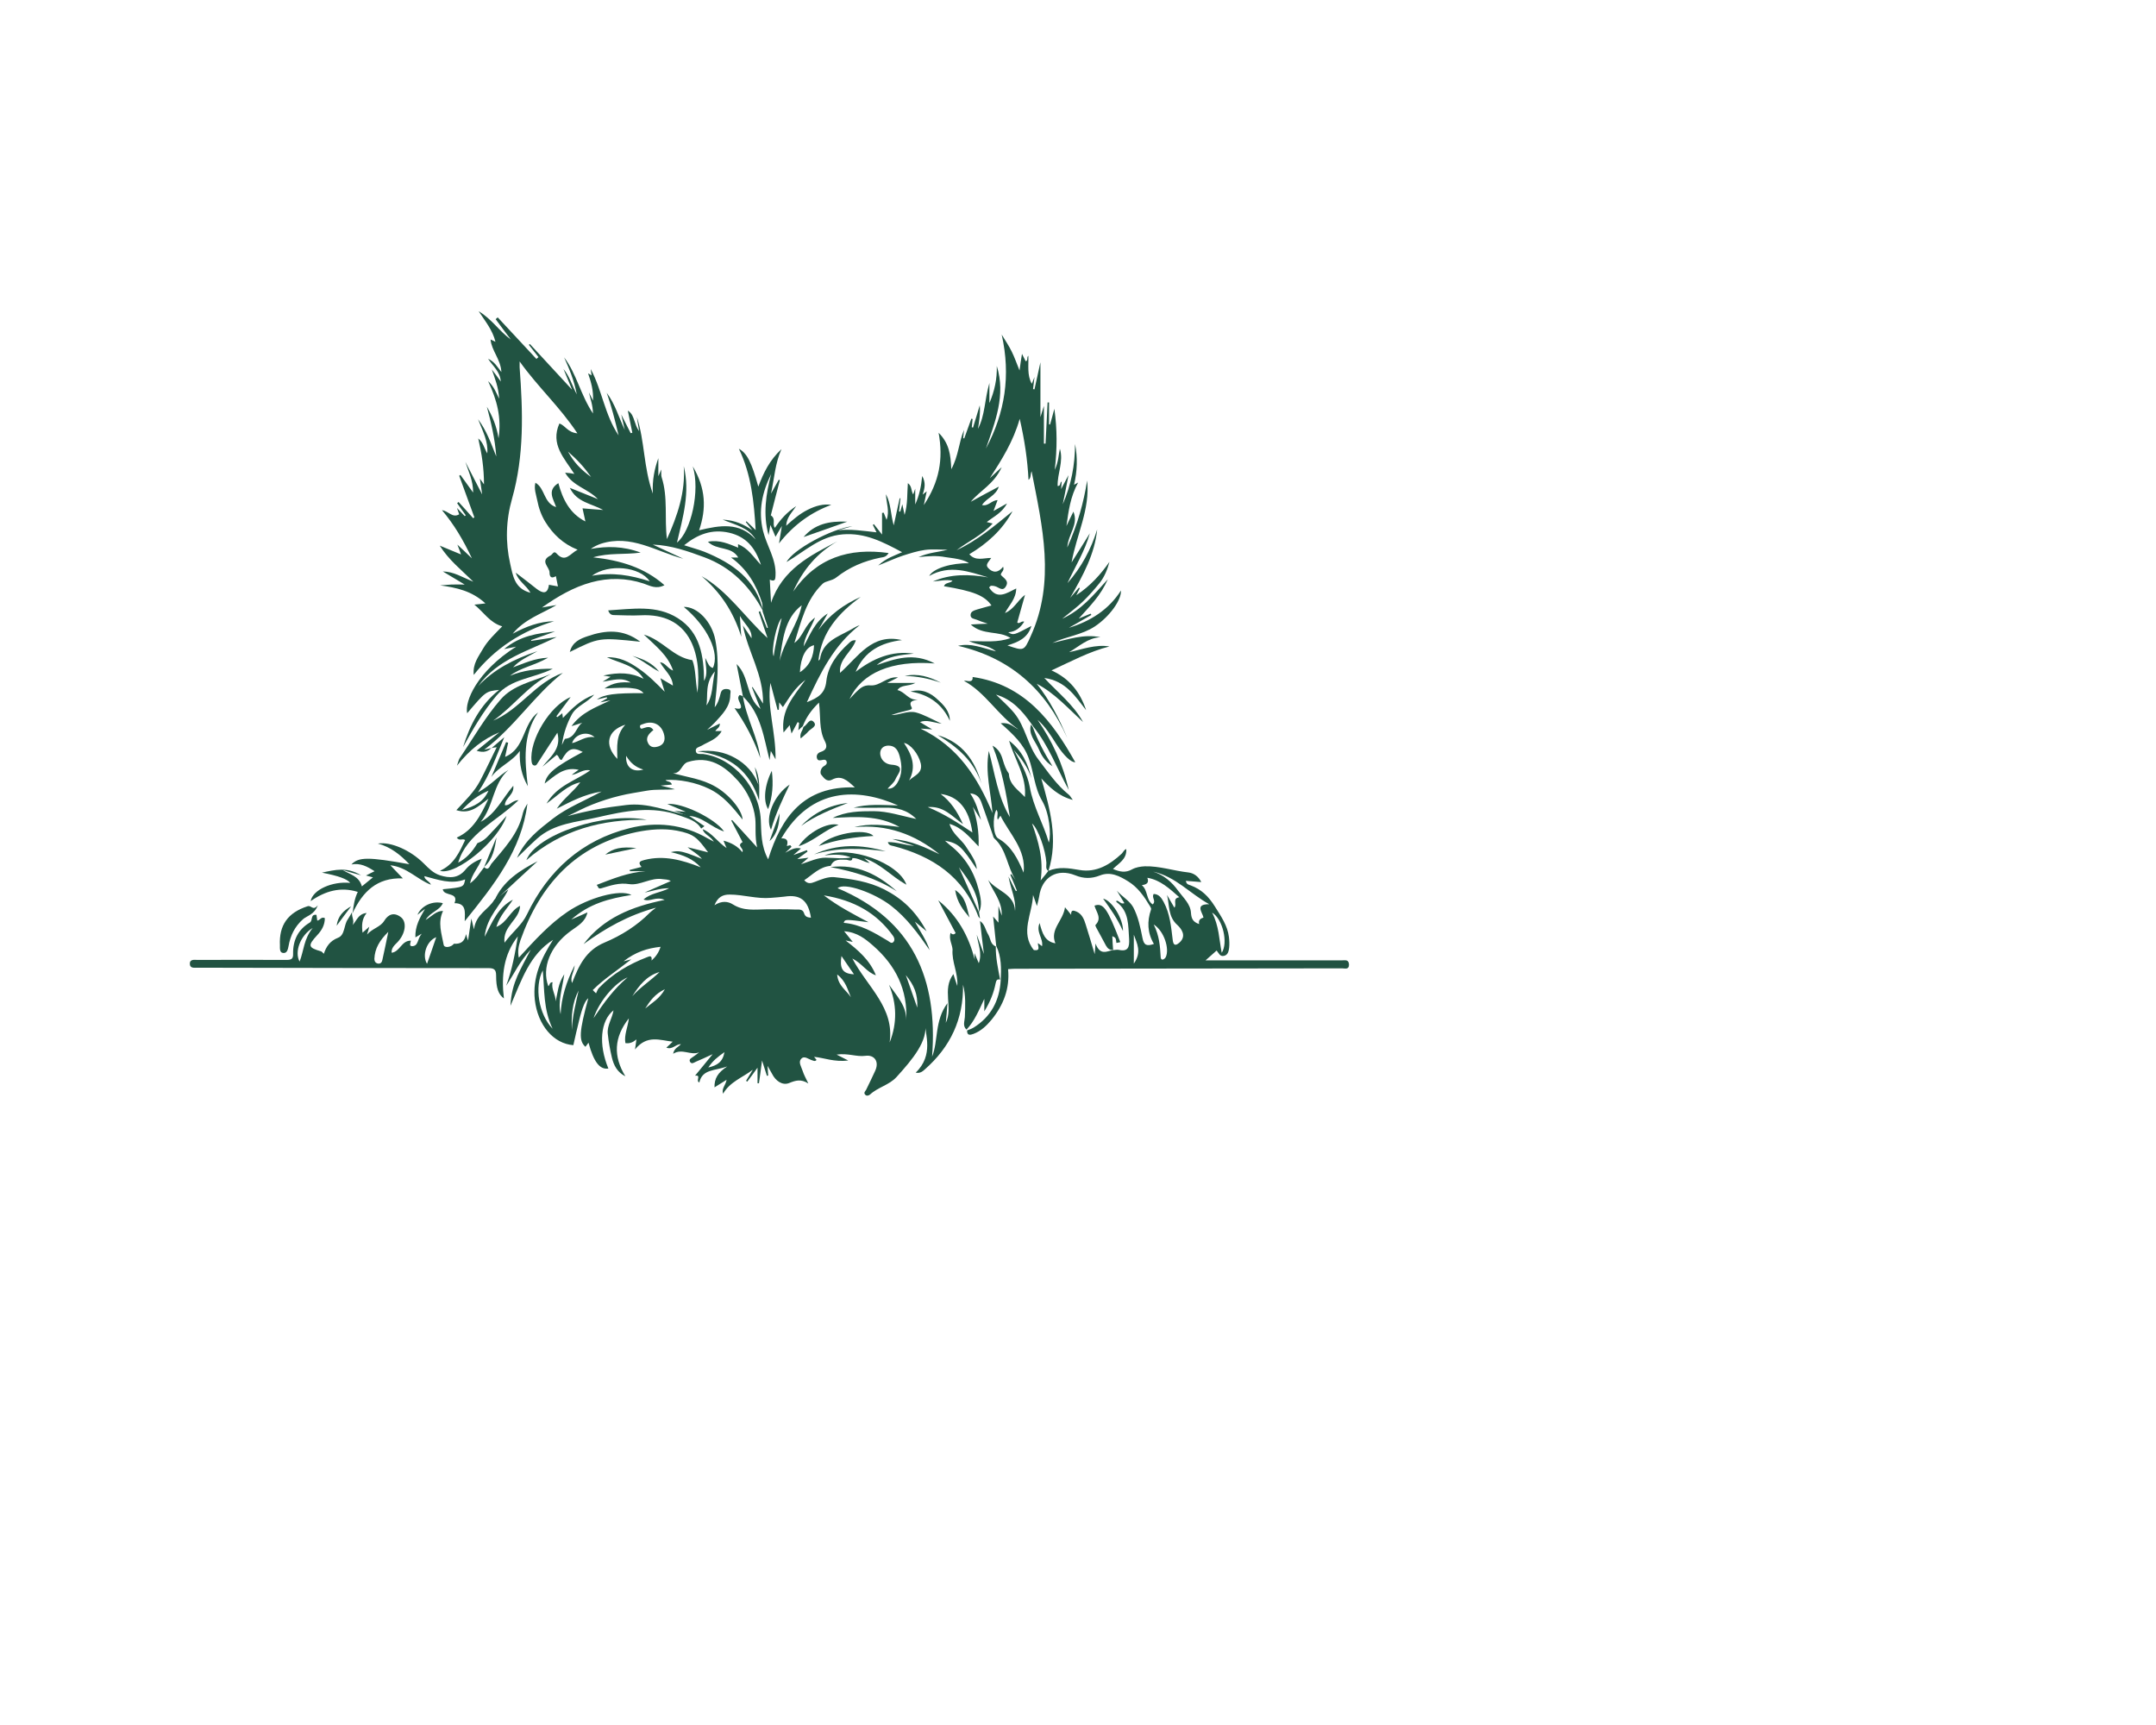 <?xml version="1.0" encoding="utf-8"?>
<!-- Generator: Adobe Illustrator 24.2.3, SVG Export Plug-In . SVG Version: 6.00 Build 0)  -->
<svg version="1.1" id="Layer_1" xmlns="http://www.w3.org/2000/svg" xmlns:xlink="http://www.w3.org/1999/xlink" x="0px" y="0px"
	 viewBox="0 0 595.3 841.9" style="enable-background:new 0 0 595.3 841.9; fill: #215342;" xml:space="preserve"
	 height="400" width="500" transform="translate(-150, -91)">
<g>
	<path d="M284.1,430.9c-1-5.1-2-10.3-3.1-15.8c6.5,6.3,4.5,16.3,11.7,21.9c-1.4-3.5-2.8-7-4.2-10.5c0.1-0.1,0.2-0.1,0.3-0.2
		c1.5,2.3,2.9,4.7,5.1,8.1c0.3-14.2-7.3-24.9-9.8-38.1c1.8,2.7,3,4.4,4.2,6.2c0.3-4.3-3-6.4-5.7-10.9c0.3,4,0.4,6.3,0.7,10.2
		c-4-12.8-10.5-22-19.4-29.6c12.8,7.2,20.7,19.6,32.2,30.2c-1.7-5-3-8.9-4.3-12.8c0.2-0.1,0.5-0.2,0.7-0.3c1.1,2.7,2.2,5.4,3.3,8.2
		c0.2-0.1,0.4-0.1,0.5-0.2c-0.9-2.6-1.7-5.3-2.6-7.9c-0.1-1.4,0.1-3-0.3-4.3c-2.8-8.7-7.2-16.3-15.1-22c1.4,0,2.3,0,3.5,0
		c-3.3-5.7-10.4-3.3-14.8-7.7c5.8-1.1,10.2,1.1,14.8,2.9c-0.1-0.6-0.1-1-0.1-1.7c4.9,1.9,7.3,6,11.2,10.1
		c-2.8-8.6-7.4-13.8-15.5-15.7c-8.4-1.9-15.3,0.7-22,6.1c3.6,1.2,6.8,2,9.9,3.2c13.7,5.6,25.2,13.4,28.7,29.1
		c-6.5-12.2-15.5-21.5-28.7-26.4c-8.1-3-16.3-5.9-25.2-6.2c5,2.3,10,4.6,14.9,6.9c-13.3-3.5-25.5-12.1-40.3-7.3
		c-1.7,0.6-3.3,1.4-4.9,2.5c8-1.4,15.8-1.4,24.4,1.8c-8.1,1.1-15.4,0-23.2,2.3c13.3,1.5,24.9,4.9,34.8,13.6c-4.1,2.1-7,0.3-10.2-0.8
		c-8.4-2.8-17.1-2.9-25.5-0.6c-8.8,2.4-16.6,7-24.1,12.3c2.4-0.4,4.7-0.8,7.1-1.2c-7.3,4.3-15.5,6.8-21.4,14c6.5-3.5,13-6,20.2-6.1
		c-15.7,4.7-28.9,13.2-39.2,26.2c-0.6-5.5,2.4-9,4.6-12.9c2.3-3.9,5.6-7,9.3-10.8c-6.1-1.8-9-6.9-13.6-10.6c1.7-0.2,3.2-0.3,5.4-0.6
		c-6.6-6.1-14.1-7.7-22.1-8.8c1.8-0.1,3.6-0.3,5.4-0.4c1.9-0.1,3.7,0,6.6,0c-3.9-2.3-7-4.2-10.7-6.4c5.4,0.1,9.4,2.8,14.9,5
		c-6.1-6-11.9-10.5-16.4-17.6c3.9,1.6,6.8,2.8,10.4,4.3c-0.6-1.7-1-2.8-1.8-4.8c2.5,2.3,4.3,4,7.1,6.7c-4.3-9.1-8.7-16.5-14.6-23.5
		c3.2,0.4,5.1,4,8.4,2c-0.3-0.8-0.6-1.6-1.1-3.1c1.6,1.7,2.7,2.9,3.8,4c0.2-0.1,0.3-0.3,0.5-0.4c-1.4-2-2.8-4-4.2-5.9
		c0.2-0.2,0.4-0.4,0.7-0.6c2.4,2.6,4.7,5.2,7.1,7.9c0.2-0.1,0.4-0.3,0.6-0.4c-2.5-6.8-4.9-13.5-7.4-20.3c0.2-0.1,0.4-0.3,0.6-0.4
		c1.9,2.6,3.8,5.3,6.2,8.6c0-6-2.3-10.3-3.8-15c2.6,5,5.1,9.9,8.2,15.9c-0.5-3.2-0.7-5.3-1.1-7.7c0.6,0.9,1.1,1.5,2,2.8
		c0-8-1.1-15-2.8-22.4c2.5,2,2.9,4.8,4.4,7.3c0.5-5.9-2.1-10.6-4.5-16.7c4.3,5.8,6.2,11.5,8.9,18.2c-0.7-9.2-2.6-16.7-4.6-24.3
		c2.7,4.6,4.7,9.3,5.7,15.4c1.5-10-0.7-18.6-5.1-27.9c3,2.8,3.8,5.4,5.4,8.6c-0.3-5.7-2.1-9.9-3.6-14.3c1.3,1.7,2.7,3.5,4.4,5.9
		c-0.4-5-3.8-7.4-6.2-11.1c3.1,1.4,4.4,3.8,6.5,6.5c-0.4-6.4-4.8-10.4-5.3-15.9c0.5,0.2,1.1,0.5,2.4,1.1c-1.5-5.9-5-10-8.2-14.9
		c6.4,3.8,10.1,9.8,15.7,13.8c-2.5-3.3-5-6.6-7.4-9.9c0.3-0.3,0.6-0.6,1-0.9c6.3,6.8,12.6,13.5,18.9,20.3c0.3-0.3,0.6-0.6,1-0.9
		c-1.6-2-3.1-4-4.7-6c0.2-0.1,0.3-0.3,0.5-0.4c6.6,7.1,13.2,14.3,20.6,22.3c-1.6-3.9-2.8-6.7-4.2-10.1c3,3.6,4,7.6,6.5,12.4
		c-1.4-7.3-3.8-12.7-6.2-18.1c6.1,8,8,18.3,14.1,27.4c-0.1-4.2-1.3-7.2-2-10.3c0.6,1.2,1.2,2.3,2,4c0.3-4.8-0.9-8.9-2.4-13.3
		c0.7,0.4,1.1,0.6,1.7,1c-0.1-0.7-0.2-1.3-0.4-3.1c5.7,10.8,6.8,22.3,13.6,32.4c-1.8-7.6-3.5-14.3-5.8-20.8c4.1,5.5,5.9,12,8.8,18.1
		c-0.5-2.1-0.9-4.2-1.7-7.5c1.9,3.7,3.2,6.4,4.6,9.1c0.3-0.1,0.5-0.1,0.8-0.2c-0.7-3.5-1.4-7-2.2-10.8c2.1,1.3,2.6,3.2,3.2,4.9
		c0.6,1.7,1.1,3.5,2.3,5.1c-0.4-2.3-0.7-4.6-1.1-6.9c3.9,11.8,3.2,24.5,7.8,37.4c-0.3-6.7,0.8-12,2.7-17.3c0,2.5,0,5.1,0,8.8
		c0.7-1.6,0.9-2,1.4-3.3c0.1,1.8-0.1,2.9,0.2,3.8c3.2,9.8,1.3,20.1,2.6,30.2c5.1-11.4,9.1-22.9,8.2-35.6c3.2,12.8-0.4,24.9-3.3,37.3
		c6.9-5.5,11.4-25.4,7.7-37.2c6.4,10.8,6.7,20.6,3.1,31.2c10-2.4,19.7-4.2,27.6,4.5c-3.5-5.9-9.7-7-16.1-9.7
		c6,0.3,10.3,2.3,14.5,5.2c-1.1-1.3-2.1-2.7-3.2-4c0.1-0.1,0.2-0.2,0.3-0.4c1.5,1.4,3,2.8,4.5,4.3c-0.8-13.7-2.1-27.1-8.2-39.7
		c4,2.2,6.2,6.6,9.5,18.5c2.6-6.9,5.5-12.9,11.3-18.3c-3.1,7-3.4,13.7-5.1,21.7c1.8-3.2,2.8-5,3.8-6.8c0.2,0.1,0.4,0.2,0.5,0.3
		c-1.5,5.9-3.1,11.8-4.4,17.1c2.7,1.8,0.5,4.4,2,6.1c2.6-3.9,5.7-7.5,10.4-10.6c-2.2,3.3-4.7,5.5-4.9,9.6c3.5-3.2,6.7-5.9,10.5-7.8
		c3.9-2,7.9-3,11.5-2.4c-9.5,3.5-18.1,9.4-25.5,18.8c0.5-3,0.8-4.9,1.4-8.5c-1.6,2.7-2.3,3.8-3.1,5.3c-0.8-1.9-1.5-3.6-2.5-5.8
		c-0.4,2.1-0.6,3.6-0.9,5c-2.8-10.2-1.3-20.1,1.3-29.9c-4.4,8.8-6.4,18-4,27.8c1.8,7.3,6.5,13.8,6.1,21.7c-0.1,1.6,0,3.4-2.8,2.1
		c0.2,3.7,0.4,7.1,0.6,11.3c5.6-16.5,19.2-23.1,32.4-30c-10,5.7-16.9,14-21.6,24.5c11.4-16.4,27.1-21.5,46.6-18.8
		c-1.3,2.2-2.9,2-4.2,2.3c-7.8,1.6-15,4.6-21.3,9.6c-2.1,1.7-5.3,1.7-6.7,3.1c-8.2,7.8-10.5,18.6-13.8,28.9c4.3-3.1,5-8.9,10.1-12.4
		c-2,5.2-5.1,9.1-5.6,14.1c3.2-5.6,5.3-12,11.8-16.1c-1.7,3.1-3.2,5.6-4.6,8.1c5.4-7.4,12.4-12.5,20.7-16.2
		c-10.7,7.8-19.1,17-20.7,31.2c0.4-0.5,0.7-0.6,0.8-0.8c1.2-8.5,8.5-10.8,14.7-14.2c1.5-0.8,2.9-1.8,4.7-2.4
		c-12.6,9.7-19.2,23.3-25.8,37.6c5.4-2.1,8.9-4.2,9.5-10.3c0.8-7.4,5.4-13.4,10.9-18.4c0.8-0.8,1.7-1.7,3.5-1.5
		c-1.9,5.7-8.4,9.1-7.7,15.9c8.8-7.8,15.5-19.5,30.2-16c-10.1,1.2-18.3,5.3-22.6,15.5c8.4-6.5,17.6-10.5,28.4-8.9
		c-6.4,0.7-12.9,1.1-18.1,5.6c9-3.1,17.9-6.3,28.3-0.8c-21.1-1.6-35.5,4.5-41.6,17.4c1.2-1.3,2-2.2,2.9-3.1c2.1-2,3.8-3.9,7.4-3.6
		c4.6,0.4,8-4.5,13.4-3.9c-1.4,0.7-2.5,1.3-5.3,2.7c5.2,0,8.6,0,13.8,0c-3.7,1.9-6.9,0.7-8.8,3.5c3.8,0.8,5.4,5.2,10,4.6
		c-2.4,0.6-4.8,0.7-3,4c0.4,0.8-1.1,1.1-1.9,1.3c-2.7,0.7-5.4,1.3-8.1,2.3c4.1,0,8-2.3,12-1.3c3.8,1,7.4,3.1,12.6,5.5
		c-4.5-0.6-7.2-2.1-10.6-0.8c1.9,1.2,3.5,2.1,6,3.6c-2.2-0.2-3.4-0.3-5.7-0.4c18.5,8.9,27.9,24,35.1,41.2
		c-0.7-9.9-3.7-19.6-1.8-30.3c3,11.2,4.4,22.5,10.3,32.3c-1.8-11.7-3.9-23.4-8.5-34.9c3.1,1.7,4.3,4.3,5.1,7.2
		c0.7,2.3,1.5,4.6,2.9,6.5c0.2,5.4,4.7,8,7.8,11.4c1-10-5-18.3-7.7-27.5c6.3,4.7,9.2,11.2,10.9,18.3c-1.7-5.3-5-9.7-8.6-13.8
		c3.2,5.8,6.6,11.6,7.8,18.1c1.7,9.7,6.7,18,9.3,27.1c1.3-4,0.2-14.5-3.3-20.4c-3.8-6.5-4-13.9-6.5-20.7c-2.5-7-7.7-11.8-13.7-17.1
		c4.4-0.6,6.2,1.9,8.7,3c-10-6.8-16.1-18-26.6-23.7c1-0.5,4.5,1.5,4.2-1.9c25.3,3.6,39,21.7,50.1,41.6c-1.8,0.2-5.4-2.8-9.4-9.1
		c-2.6-4.1-5.2-8.3-9-11.6c7,10.3,12.3,21.2,15.2,34.2c-5.9-10.8-9.9-21.8-17.3-30.9c-0.3-0.4-0.6-0.9-0.9-1.3
		c-4.4-6.3-9.4-12-17.3-14.3c3,3,6.2,5.7,8.9,9c5.5,6.7,6.5,15.8,11.9,22.8c4.6,6,8.8,12.3,14.8,17.1c0.5,0.4,0.8,1,1.9,2.5
		c-7.1-1.9-11.2-6.1-15.4-10.5c4.3,14.9,8.4,29.7,3.5,45.2c-1.6-1-0.9-2.7-1-4.1c-0.4-6.1-4-16.6-7-19.1c3.1,8.8,5.7,17.2,4.2,27.8
		c2-2.4,2.9-3.5,3.8-4.7c5-2.1,10-1.3,15.2-0.4c8.2,1.4,14.8-2.6,20.6-8c0.7-0.7,1.1-1.9,2.2-2.2c0.3,5-3.7,6.9-6.5,9.7
		c3.3,1.4,6.1,2,9.3,0.2c1.8-1,4.1-1.4,6.2-1.5c7.2-0.2,14.1,2.2,21.3,3c2.6,0.3,4.9,1.9,6.3,4.7c-2.6-0.2-5-0.4-7.5-0.6
		c0.2,1.8,1.5,1.9,2.3,2.2c5.3,2,8.7,5.3,11.9,10.4c3,4.8,6.1,9.2,6.8,14.8c0.2,1.7,0.3,3.5,0.1,5.3c-0.2,1.6-0.6,3.5-2.5,3.9
		c-2,0.5-2.6-1.4-3.6-2.6c-1.6,1.4-3.1,2.8-5.4,4.8c1.8,0,2.9,0,4,0c20.9,0,41.7,0,62.6,0c1.5,0,3.3-0.5,3.4,2
		c0.1,2.7-2,1.9-3.4,1.9c-53.2,0.1-106.5,0.1-159.7,0.2c-1,0-1.9,0.1-3.3,0.2c0.9,9.4-2.2,17.4-8,24.6c-2.5,3-5.2,5.6-8.9,7
		c-1.6,0.6-3.2,0.9-3.1-1.7c1.1-0.4,2.2-0.8,3.2-1.4c8.5-5.3,12.6-13.2,13.2-23c0.3-5.8,0.4-11.5-2.2-16.9
		c-0.5-4.5-0.9-9.1-1.5-14.3c1.1,1.3,1.8,2,2.6,3c0-2.7,0-5.1,0-8.1c0.6,1.8,1,3,1.6,4.7c0.3-7.1-4.3-11.8-6.6-17.4
		c4,5.4,12.8,6.6,13.1,15.1c0.6-5.5-2-10.3-3.2-16.8c1.6,3.3,2.6,5.2,3.6,7.1c0.2-0.1,0.4-0.2,0.5-0.2c-1.1-2.6-2.1-5.2-3.2-7.8
		c0.2-0.1,0.3-0.2,0.5-0.3c0.7,1,1.4,2,2.1,2.9c-4.2-6.4-4.4-14.9-10.4-20.3c-0.4-0.4-0.6-1-0.7-1.5c-1.9-5.4-3.7-10.9-5.7-16.3
		c-0.8-2-2-3.9-5.4-4.2c2.9,4.3,4,8.6,5.3,13c-1.3-2.1-2.7-4.3-4-6.4c2,6.1,3.1,12.2,2.8,19.3c-4.4-4.5-8-9.2-14.2-11
		c1.4,4.8,5.3,7.2,7.7,10.6c4.1,6,5.5,8.6,5.6,11.5c-7.4-11.2-8.9-12.6-15.5-13.9c1.1,1,1.8,1.7,2.5,2.2c7.3,5.7,11.8,13.1,14,21.9
		c0.9,3.6,1.8,7.3,0.1,10.9c-0.1-8.7-4.6-15.5-9.8-22c3.3,7.3,6.5,14.6,9.8,21.9c0.2,1,0.3,2.1,0.5,3.1c-0.3-0.4-0.7-0.7-0.9-1.2
		c-7.2-19.3-22.3-29.2-41.4-34.2c-0.9-0.2-2.2-0.2-2.7-1.9c4.5-0.1,8.6,1.6,12.9,1.8c-3-0.9-6.1-1.9-10.7-3.3
		c9.4,0.7,16.2,4.2,23,7.4c-12.1-9.8-25.7-14.7-41.5-13.2c7.3-2,14.7-1,22-0.1c-10.3-5.8-21.4-5-32.6-4.4c6.4-3.2,13.2-3.3,20-3.3
		c6.9,0,13.5,2.3,20.8,3.8c-4.5-4.5-9.6-5.6-15.1-5.5c-5.2,0.1-10.4,0-15.5,0c6.8-1.9,13.6-1.3,21.7-1.1c-19.6-8.7-42.4-9-57,16.1
		c2.8-0.2,3.5,1.2,2.7,3.7c0.8-0.2,1.2-0.3,1.7-0.4c0.2,0.3,0.4,0.6,0.6,0.8c-1.1,1.1-2.2,2.1-3.1,2.9c2.1-1,4.4-2.9,7.7-2.1
		c-1,0.9-1.9,1.6-3.7,3.2c3.1-1.1,4.9-1.7,6.6-2.4c0.1,0.2,0.2,0.5,0.3,0.7c-1.4,1.1-2.9,2.1-5,3.7c2.2-0.3,3.6-0.4,5.5-0.7
		c-1.4,1.2-2.2,1.9-3.7,3.2c4.6-1.5,8.1-3.2,12-3.2c4.4,0,8.8,0.8,13.2-0.3l-0.1-0.1c0.2,2.9-2,1.4-3,1.4c-3,0-6-0.6-7.6,3l0,0
		c-5.4,0.4-8.8,4.3-12.9,7c1.7,1.9,3.2,1.6,5.2,0.8c3-1.2,6.4-2.6,9.5-2.3c8.4,0.9,16.7,2.1,24.4,6c8.6,4.4,15.3,10.5,20.6,20.4
		c-2.7-2.2-4.2-3.5-5.7-4.7c2.5,4.7,5.6,8.9,7.2,13.9c-5.5-7.9-11-15.6-18.9-21.7c-8.2-6.3-22.8-11.5-26-8.5
		c36.8,15.5,49,44.4,46.1,82.2c3.1-7.6,1.1-17.5,7.5-26.1c-0.3,4-0.5,6.6-0.8,9.6c3.7-7.7-2-16.2,3.7-23.8c0.7,2.2,1.2,3.9,1.9,5.8
		c0.5-6.3-2.8-11.8-2.3-17.8c-0.2-2.6-1.9-5-1-8.1c0.7,0.6,1.4,1.2,2.5,0.1c-2.8-5.2-5.6-10.5-8.5-16c9.5,7.6,14.9,17.5,17.8,28.9
		c0-0.7-0.1-1.4-0.1-3.1c1,2.3,1.5,3.6,2.1,4.9c1.8-4.9-0.4-9.3-1-13.9c1,2.6,1.9,5.2,3.5,9.4c-0.8-6.6-1.4-11.3-1.9-16.1
		c2.4,1.6,2.6,4.4,4,6.6c1.2,2,1,4.8,3.7,5.8c-0.1,5.5,1.1,10.8,2.1,16.2c-1.6-0.4-1.9,0.5-2.2,1.9c-0.9,4.5-2.5,8.7-5.5,13.6
		c0-2.6,0-4,0-6.1c-2.7,5.7-4.8,10.9-8.7,15c-2-1.8-0.9-4.1-0.8-6.1c0.2-5.3,0.5-10.5-0.9-15.8c0.3,16.8-6.2,30.4-18.6,41.3
		c-1.1,1-2.4,2.1-4.5,1.6c9-8.6,4.5-18.9,4.6-24.1c1.5,8.5-6,17.5-14,26.3c-3.6,3.9-9,4.9-12.9,8.5c-0.6,0.5-1.7,0.9-2.4,0
		c-0.8-0.9,0.1-1.6,0.5-2.3c1.5-3,2.9-6,4.3-9c2.4-4.9-0.4-8.2-4.6-7.6c-4.5,0.6-8.4-1.4-14.1-0.6c2.1,1.1,3.3,1.7,5.7,2.9
		c-7,0.8-11.6-1.3-16.7-1.8c0.5,0.6,0.9,1.1,1.2,1.5c-0.7,0.9-1.4,0.4-2.1,0.2c-1.8-0.5-3.9-2.5-5.4-0.7c-1.5,1.6,0.1,3.9,0.7,5.8
		c0.6,1.9,1.6,3.7,2.8,6.2c-3.6-2.3-6.2-1.5-9.4-0.2c-3.3,1.3-6.6-1.1-8.3-4.5c-0.6-1.1-1.2-2.2-2.2-3.9c0.1,2,0.2,3.3,0.3,4.7
		c-0.2,0.1-0.4,0.1-0.6,0.2c-0.7-2.1-1.3-4.2-2.4-7.5c-0.6,4.5-1,7.8-1.5,11.1c-0.2,0-0.5,0-0.7,0c0-2.2,0-4.5,0-7.6
		c-2,2.8-3.5,4.8-5,6.8c-0.2-0.1-0.4-0.3-0.6-0.4c1.1-1.8,2.2-3.6,3.3-5.4c-5,3.8-11.2,5.9-14.5,11.7c-0.9-2.5,1.3-4.2,1.7-6.8
		c-2.1,1.3-3.9,2.4-5.9,3.7c-0.1-4.3,1.6-7.2,6.2-10.2c-6.1,2.2-12.1,1.2-13.6,7.8c-2-0.7,1.2-3.8-2.1-3.3c2.6-3.1,5-6.1,8.6-10.5
		c-3.7,1.7-5.8,2.7-8,3.6c-1,0.4-2.3,1.6-3.1,0c-0.6-1.2,0.9-1.8,1.7-2.4c0.9-0.7,1.9-1.3,2.8-2.1c-4.2,1.7-8.2-2.1-12.7,0.7
		c0.6-2.9,2.6-3.2,3.8-4.7c-2.6,0-4.2,2.9-7.1,1.7c1.1-1,2-1.8,3.1-2.9c-6.3-0.7-12.5-3.5-18.4,3.8c0.4-2.7,0.5-3.5,0.7-4.9
		c-1.8,1.5-3.4,2.1-5.4,1.8c-0.7-4,1.2-7.7,1.7-12.1c-7.3,9.3-7.7,18.5-1.7,28.3c-4-2-5.7-5.4-6.6-9.2c-0.9-3.8-1.6-7.7-2-11.6
		c-0.4-4,2.2-7.5,2.8-11.4c-6.4,5.1-7.4,16.6-2.5,28.4c-4.2,0.7-7.2-3.3-9.7-12.6c-0.6,0.8-1,1.4-1.5,2c-3.3-2.9-3.1-7.3,1.4-23.7
		c-1.5,1.1-2.9,4.3-4.5,10.9c-1,4-1.9,8-2.8,12c-9.7-0.7-17.4-9.8-18.8-22.1c-1.2-11,3.1-20.3,8.9-29.3
		c-11.4,7.2-15.3,19.4-20.8,32.2c0.3-6.1,1.6-10.4,3.4-14.6c1.8-4.1,4-8,6.5-12.8c-5.4,5.6-8.1,11.9-12,17.6
		c2.9-7.8,4.4-16,5.7-24.1c-7,8.9-8.1,19.3-6.8,30.3c-2.7-2-3.8-5-3.8-11.2c0-2.9-1-3.6-3.8-3.6c-47.3,0-94.6-0.1-142-0.2
		c-1.5,0-3.6,0.4-3.7-1.8c-0.1-2.5,2.2-2,3.8-2c14.5,0,28.9-0.1,43.4,0c2.4,0,3.3-0.5,3.2-3.1c-0.1-6.5,2.5-11.8,8.1-15.1
		c1.7-1,0.2-4.2,3.3-3.8c0.1,0.8,0.2,1.7,0.4,2.8c1.4-0.1,1.9-2.1,3.7-1.2c0,3.3-1.5,6-3.8,8.4c-4.6,5-4.4,6,1.9,7.8
		c0.5,0.1,0.8,0.7,1.4,1.2c1.2-3.5,2.9-6.2,6.9-7.8c3.5-1.3,2.8-6.2,4.8-9c0.8-1.2,1.5-2.5,2.2-3.7l0-0.1c-0.7,2.2,1.3,4.3,0.1,6.6
		c2.1-2.1,2.7-5.5,6.9-5.9c-2.5,3.1-2.4,6.3-2,9.6c0.8-0.7,1.7-1.5,3.3-2.9c-0.4,1.6-0.6,2.2-1.1,3.8c2.8-3.1,6.5-3.6,8.4-6.7
		c2-3.3,4.9-4.3,8.2-1.7c3,2.4,2.1,8.1-1.7,12.1c-1.5,1.5-3.1,2.9-2.9,5.2c4.1-0.5,4.8-6,9.4-5.9c-0.2,1.1-1,2.7,0.6,2.7
		c3.2-0.1,2.4-3.4,4.7-6.1c-1.7,1-2.2,1.3-3.1,1.8c-0.2-5.4,2.1-9.5,4.7-13.9c-1.1,0.9-2.3,1.7-3.7,2.9c1.9-4.5,7.5-7,12.4-5.7
		c-1.6,3.7-6.2,4.3-8.4,8.2c3.1-1.9,5.2-4.5,8.5-4.4c-2.7,5.6-0.7,11.1,0.3,16.5c0.3,1.8,3.8,1.2,5-0.5c3.4,0.2,5.2-1,5.9-4.7
		c0.4,1.4,0.6,2,1,3.1c0.5-3.4,0.9-6.3,1.6-10.7c0.6,2.4,0.8,3.3,1.3,5.3c0.9-7.6,7.3-9.7,10-14.6c0.3-0.1,0.5-0.2,0.8-0.4
		c2-1.5,4-3,6-4.5c-3.6,7.6-10.6,13.2-11.6,23.1c3.8-7.4,6.6-14.4,13.8-18.1c-2.7,4.2-6.4,7.7-8.1,13.3c5.4-2.2,6.7-7.9,11.6-10.3
		c-0.2,6.8-8.6,9.8-7.6,18c4-5.4,8.5-8.6,11-13.9c10.3-21.4,26.8-36.2,50-42c13-3.3,26.2-2,38.2,5c0.7,0.4,1.5,0.8,3,1.6
		c-1.8-2.9-4.8-3.5-5.5-6.1c4.6,1.8,7.2,6.2,11.7,9.2c-0.7-1.6-1.1-2.5-1.5-3.6c3.8,1,6.9,2.7,9.2,5.6c1-1.9-3.1-3.1,0.1-4.9
		c-1.8-3.5-3.7-7-5.5-10.5c0.1-0.1,0.3-0.2,0.4-0.3c3.8,4.1,7.5,8.3,12.2,13.4c-1.2-5.6-0.5-10.1-0.9-14.1
		c-0.7-6.6-3.8-13.3-8.5-18.5c-6.5-7.2-13.9-12.3-24.4-9.1c-3.2,1-3.2,5.7-7.3,5.5c7.1,1.9,14.3,2.8,20.7,6.5
		c6.7,3.8,13.1,11.4,13.3,16.1c-4.8-6-9.4-11.7-16.3-15c-6.3-3.1-14.8-4.8-21.3-4.3c0.7,1,2.6,0.4,3.1,2.2c-1.6,0.2-3.2,0.3-5.5,0.5
		c2.9,0.7,4.9,1.2,7,1.8c-4.6,0.4-9.2-0.1-13.7,0.7c-4.4,0.8-8.9,1.4-13.3,2.5c-4.5,1.1-8.9,2.5-13.2,4.2c-4.2,1.6-8.1,3.8-12.2,5.7
		c9.5-2.6,18.9-4.3,28.6-5.4c10.7-1.3,20.1,3.1,30.1,4.9l-0.1-0.1c2.7,1.8,5.5,3.7,8.2,5.5c-0.6,0.4-1.1,0.8-1.6,1.2
		c-2.3-3.9-6.5-4.9-10.3-6.3c-13.5-5-26.9-2.3-40.3,0.8c-10.3,2.4-21.2,2.9-29.6,10.5c-3.1,2.8-6.1,5.8-9.7,9.3
		c4-8.9,10.9-14,17.7-19.3c6.8-5.2,14.9-8.4,23.6-13.1c-8.6,1.4-15,4.9-21.9,8.4c3.4-5.1,8.2-8.3,11.5-12.9
		c-6.3,1.4-10.5,6.1-16.5,10.4c5.3-9,14.2-11.1,21.3-16.2c-3.4-0.8-5.6,1.7-9,2.2c1.4-1.1,2.2-1.7,3.4-2.5
		c-7.4-1.7-11.7,3.1-16.6,6.7c1-4.9,5.1-8.2,18.6-15.4c-5-2.6-7.2-1.7-10.3,3.9c-1.4,0-1.1-1.7-2.4-2.5c-2.3,1.9-4.6,3.8-7,5.8
		c3.8-4.8,9.4-8.7,7.3-16.6c-3.2,4.9-6.3,9.7-9.4,14.5c-0.5,0.7-0.8,1.7-1.9,1.5c-1-0.2-1.2-1.2-1.3-2.1
		c-1.2-10.2,8.9-27.1,19.1-31.3c-2.5,3.4-4.8,6.4-7,9.4c0.2,0.1,0.3,0.3,0.5,0.4c0.7-0.6,1.4-1.1,2.4-1.9c0.1,0.8,0.2,1.4,0.3,2.3
		c4.4-4.6,8.6-8.9,15.3-11.4c-3.7,4.2-8.7,5.5-11,9.8c-2.2,4.2-3.9,8.5-4.8,14.8c1.1-2.3,1.5-3.1,1.5-3c5.3-0.5,5.4-5.9,8.5-7.9
		c-1.4,0.5-2.8,0.9-5.3,1.7c4.9-6.7,11.4-9,19-12.6c-2.6,0.5-3.5,0.7-5,1c1.5-0.9,2.5-1.5,3.4-2c-0.1-0.2-0.1-0.4-0.2-0.5
		c-1.5,0.3-2.9,0.7-4.8,1.1c3.4-2.5,8.7-3.2,22.8-3.1c-1.6-1.8-3.5-2.2-5.5-2.4c-2.1-0.3-4.3-0.3-6.5-0.2c-2,0-4,0.2-7.1,0.3
		c4.4-3,8.2-3.2,12.8-2.9c-4.5-2.8-8.5-1.1-13.7-0.4c1.9-1.2,2.7-1.7,3.9-2.4c-0.9-0.1-1.6-0.3-3.6-0.6c7.6-1.7,13.7-1.5,19.7,1.6
		c-4.1-6.7-11.6-7.6-17.9-10.5c5.9-0.3,10.8,2.2,15.5,5.5c4.7,3.2,8.6,7.2,12.7,11.3c-0.6-1.9-1.2-3.8-2.1-6.6
		c2.4,1.4,4.1,2.4,6.1,3.6c-0.3-4.8-4.2-7.5-6.3-11.4c2.7,0.3,3.5,2.9,6.4,4.1c-2.6-7.6-8.3-11.8-14.3-17.6
		c9.4,2.8,14.3,11.1,23.7,12.5c1.7,4.3,1.4,9.9,2.5,15.9c2.2-20.2-4.2-39-27.7-37.8c-4.2,0.2-8.4,0-12.7-0.1c-1.1,0-2.4,0-3.2-2.3
		c11.9-0.7,23.6-2.8,34,3.8c11,6.9,12.7,18.6,12.8,30.6c2-3.4,0.8-6.8,0.6-11.2c1.3,2.6,1.8,4.4,3.7,4.9c3.5-7.3-2.6-20.2-14.2-29.8
		c6.6-0.2,13.7,7.2,15.4,16.1c2.1,10.9,0.9,21.8-0.3,32.9c1.7-2.1,2.3-4.5,2.9-6.8c0.4-1.7,1.5-2.3,3.3-2.1c2.2,0.2,1.4,1.7,1.4,2.8
		c0,5.9-4,9.6-7.5,13.5c-0.9,0.9-1.8,1.8-3.8,3.6c2.8-1.4,4.4-2.2,6.2-3.1c0.1,2.1-1.5,2.4-2.2,3.7c1,0,1.8,0,3.1,0
		c-2.3,4.1-6.4,5.1-9.7,7.1c-1.2,0.7-3.3,0.9-2.9,2.8c0.3,1.7,2.3,1.2,3.6,1.3c14.7,2,27.3,16.2,28.1,32.2c0.3,6.2,0,12.5,3.6,19.2
		c6.4-20.7,17.5-35.9,42.3-35.1c-3.8-3.6-6.7-6.1-11.1-3.8c-2.7,1.4-4.1-1-5.3-2.4c-0.7-0.8-0.4-3.3,1.5-4.3
		c0.8-0.4,1.5-1.2,1.1-2.2c-0.3-0.9-1.2-0.9-2-0.7c-1.1,0.2-2.3,0.6-2.7-0.9c-0.4-1.5,0.5-2.6,1.8-3c3.2-1,3.3-2.9,2-5.4
		c-2.9-5.6-1.9-11.9-2.8-18.7c-3.8,3.7-6.3,7.3-7.9,11.5c0,0,0,0,0,0c-0.6,0.6-1.3,1.1-2.2,2c0.2-1.4,0.3-2.5,0.4-3.5
		c-0.2-0.2-0.5-0.4-0.7-0.5c-0.8,1.4-1.5,2.9-3,5.6c-0.6-2.8-0.8-3.4-0.9-4.1c-0.8,1-1.5,1.8-3,3.6c-1.4-11.2,5-17.7,10.7-25.7
		c-5.3,4-7.9,8.7-11,13.3c-0.7-0.8-1.1-1.4-1.8-2.3c-0.1,1.5-0.1,2.6-0.2,3.6c-0.2,0-0.4,0.1-0.6,0.1c-1.2-4.5-2.4-8.9-3.5-13.2
		c-1.8,12,2.7,23.8,2.5,37.3c-1.1-2-1.5-2.7-2.3-4.1c-0.3,1.9-0.4,3.1-0.6,4.5C294.3,451.1,293,439.4,284.1,430.9L284.1,430.9z
		 M464.7,554.7c1,0,2-0.3,2.9-0.1c4.6,1,5.2-1.5,5-5.3c-0.5-6.6,0.1-13.5-6.2-18.1c-0.1-0.1,0-0.4,0-0.6c1.4-0.1,2,1.9,3.9,1.2
		c-1.3-2.1-2.5-4.1-3.7-6.1c2.6,2.9,6.3,5,8,8.1c2.4,4.5,3.5,9.8,4.5,14.9c0.7,3.7,2.1,4.2,5.6,3c-3.2-5.4-3.4-11-1.4-16.8
		c0.2-0.4-0.2-1.1-0.5-1.6c-2.8-4.7-5.9-9.2-10.6-12.1c-4.2-2.6-8.7-5-13.9-2.9c-4.1,1.6-7.8,1.6-12-0.1
		c-8.9-3.6-16.3,0.9-17.6,10.3c-0.2,1.2-0.5,2.4-1.1,4.7c-0.9-2.6-1.4-4-1.9-5.4c-0.3,9.2-6.5,18.4,0.4,26.9c3.6,0.5,1.8-2,2-3.4
		c0.8,0.6,1.4,1,2,1.5c0.7-3.8-3.1-6.8-1.2-11.3c1.3,4.9,2.5,9,7.7,9.9c-2.8-6.9,3.8-10.9,4.7-17.6c1.4,1.7,2.1,2.5,3,3.7
		c-0.1-2.6,1.1-2.2,2.6-1.6c2.7,1.2,3.7,3.7,4.5,6.3c1.4,4.4,2.7,8.8,4.4,14.5c0.2-2.1,0.2-2.9,0.4-5.2
		C458.5,557.6,461.8,555.2,464.7,554.7L464.7,554.7z M174.7,558.4c7.6-8.3,14.8-16.3,23.8-22.4c10-6.8,25.6-11.2,31.2-8.2
		c-10.8,1.7-20.6,4.2-29.4,12c3.4-1.5,5.8-2.5,7.9-3.5c-1,4.7-4.8,6.6-8.2,9.1c-10,7.3-14.2,18-10.9,26.9c0.8-0.4,0.5-2,2.1-1.9
		c-0.8,3.3,1.5,6,1.5,9.3c1-4.2,1.1-8.5,4.2-13.2c-1,7.2-3.2,13.2-1.8,19.5c0.4-8,2.6-15.5,6.9-23.9c-0.4,3.7-2.4,5.7-1.3,8.7
		c3.3-8.6,6.8-16,15.9-19.8c8.1-3.4,15.8-8.2,22.2-14.7c0.5-0.5,1.1-0.9,2.9-2.3c-13.9,3.8-24.8,10.1-35.4,17.8
		c9.7-12.7,23.3-18.3,39.6-21.6c-4.5-1.9-7,1.2-10.3-0.2c3.6-3.2,8.1-3.2,12.5-5.5c-4.8,0-8.3,1.5-12,2.1c4.3-1.9,8.5-3.7,12.8-5.6
		c-1.5-0.9-2.7-0.7-3.9-0.9c-5.8-1-11,3.2-16.4,2.4c-5-0.8-9.1,0.7-13.5,2c-1.9,0.6-1.5-0.8-2.4-1.6c8-3.1,15.5-6.1,23.8-6.7
		c-2.5,0-5.1,0-7.6,0c0-0.2,0-0.4-0.1-0.6c1.9-0.5,3.7-1,5.8-1.5c-2.2-2.6-0.2-2.9,1.5-3.4c9.4-2.4,18.3,0,27.4,3.6
		c-3.8-4.1-8.4-6-14.6-7.4c3.8-1,6,0,8.2,0.6c2.1,0.7,4.2,1.6,7,2.7c-2.4-2.8-4.9-3.8-7-5.7c3.4,0.8,6.8,1.7,10,2.5
		c-5.3-7.3-7-9-15.3-10.6c-6.4-1.2-13.2-0.6-19.6,0.7c-29.4,6.2-47,25.4-56.7,52.8C174.7,552.4,174,555.1,174.7,558.4z M201.8,322.3
		c-4.9-7.7-11.8-14.4-7.3-24.6c2.9,0.9,3.9,4.3,8.8,4.8c-8.6-13-19.3-22.6-28.2-35.1c0,1.9,0,2.4,0,2.9c1.6,21.5,2.3,43-3.7,64.1
		c-3,10.5-3.3,21.2-0.9,31.8c1.3,5.6,2,12.1,9.9,14.1c-2.1-3.7-6-5.7-7.2-9.8c3.6,2.7,6.9,5.3,10.2,7.9c2.9,2.2,5.4,2.8,6-2
		c1.5,0.3,2.8,0.5,4.4,0.8c-0.4-1.8-0.6-3.2-1-5c-2.5,1.5-3.1,0-3.1-1.8c0-2.7-5-5.6,0.5-8.3c1-0.5,1.5-2.5,2.9-1
		c4.3,4.8,6.6,0.1,10.3-1.8c-7.2-2.9-12-7.6-15.7-13.5c-2-3.2-3.3-6.9-4-10.6c-0.5-2.6-1.7-5.6-0.9-8.6c4.8,2.7,3.9,9.9,10.1,11.9
		c-1.3-4-4.6-8.1,1.1-11.7c2.1,7.8,5.5,14.8,13.2,18.7c-0.5-2.2-0.9-4-1.4-6.4c3.7,0.3,6.9,0.6,10.1,0.8
		c-5.8-3.2-12.9-3.7-16.3-10.8c4.2,1.7,8.5,3.4,13.7,5.5c-5-5.2-12.1-6.2-16-12.9C199.7,321.9,200.5,322,201.8,322.3z M337.5,558.8
		c7.4,14,20.7,24,18.2,41c3.8-9.6,3.5-18.9-0.3-28.2c3.8,5.5,8.6,10.3,8.4,17.4c0.8-14.9-5.1-26.8-16.2-36.5
		c-3.8-3.3-7.7-6.5-14.1-7c1.8,2.2,2.7,3.4,4.2,5.2c-1.7-0.3-2.6-0.5-3.5-0.7c6.1,4.7,11.8,9.5,14.8,17
		C344.5,565.5,342.5,561.4,337.5,558.8z M270.2,532.8c3.6-2.3,6.6-1.9,9-0.4c5.2,3.3,10.7,2.5,16.3,2.4c4.6,0,9.3-0.1,13.9,0.1
		c1.5,0.1,3.8-0.5,4.5,1.7c0.6,2,1.8,2.1,3.4,2.3c-1.3-8.5-5.2-11.5-12.9-10.3c-2.2,0.3-4.5,0.4-6.7,0.6c-6.8,0.6-13.4-1.6-20.1-1.6
		C274.3,527.6,271.9,528.7,270.2,532.8z M345.4,541.1c-11.5-1.5-11.5-1.5-12.1,0.3c8.1,0.7,14.8,4.7,21.6,8.8
		c0.8,0.5,1.7,1.5,2.6,0.6c0.9-0.9,0.5-2.2-0.1-3c-8-11.2-19-17.4-33.8-19.8C330.7,533.4,337.5,536.9,345.4,541.1z M484.6,527.3
		c2.5,0.1,3.7,1.8,4.8,3.8c3.2,5.9,3.7,12.3,4.5,18.8c0.3,2.2,1.1,3,3.2,1.2c3.9-3.4,0.7-7.1-0.9-8.6c-4.7-4.1-3.8-9.7-5.1-14.7
		c1.2,2,2.4,4.1,3.6,6.2c1.4-1.7-1.2-4.5,2.4-5.1c-4.8-4.2-9.2-8.4-15.6-9.5c0.9,2.4-0.2,3.3-2.7,3.6c3.1,2.6,2,7.2,5.3,9.4
		C486,530.7,483.4,529.1,484.6,527.3z M484.3,516.4c5.2,1.6,9.2,5.1,12.2,9.3c2.5,3.4,6.1,6.5,6.3,10.9c0.2,2.8,1,4.4,4,5.4
		c-0.5-1.9,0.6-2.7,2.1-3.2c-0.6-2.7-4.3-6.5,2.8-6.5C502.5,527.3,495.3,518.8,484.3,516.4z M421.1,516.9
		c1.3-11.3-6.7-18.6-11.3-27.8c-0.7,1-1,1.5-1.3,2c-0.7-1.6,0.6-3.4-0.7-4.9c-2,3.8-1.6,12.6,0.9,14
		C415.3,504,418.3,510.3,421.1,516.9z M374.3,484.9c8.3,3.4,15,7.9,21.8,12.4c-1.6-11.5-6.8-17.7-15.5-18.8c4.8,3.6,8,8.3,10.9,14.7
		C385.9,489.2,382.1,484.3,374.3,484.9z M210.8,574.2c0.5,0.5,1,1.1,1.6,1.6c0.5-0.9,0.7-1.9,1.4-2.6c6.6-6.9,14.6-11.6,23.4-15
		c1.1-0.4,2.7-1.3,2.3,1.6c2.1-1.9,3.5-3.9,4.4-6.7c-6.5,0.7-12.2,2.5-18.1,7.1c1.8-0.5,2.4-0.6,3.8-1
		C222.8,564.6,216.2,568.8,210.8,574.2z M354.7,475.9c2.1,0.2,3.5-0.9,4.7-2.7c2.6-4.2,2.4-8.6,1.2-13.1c-0.8-2.9-2.1-5.2-5.5-5.2
		c-2.1,0-3.9,1.2-4,3.6c0,3.5,2.8,5.5,5.4,5.7c7.4,0.5,3.2,4.4,2.1,7C357.9,473,356.1,474.3,354.7,475.9z M240.4,447.3
		c-2.2,1.8-4.1,3.7-2.5,6.6c1.2,2.1,3.2,2,5.2,1.3c2.4-0.9,3.1-2.9,2.6-5.3c-1.1-5.2-5.4-7.5-10.4-5.5c-0.7,0.3-1.7,0.3-1.4,1.5
		c0.3,1.2,1.2,0.6,1.9,0.4C237.6,445.7,239.1,445.4,240.4,447.3z M210.4,372c10.1-1.8,18.8-0.3,28.2,2.7
		C233.8,367.5,218.6,366,210.4,372z M312.8,386.4c-8.5,6.5-9.3,17-10.8,27.1C304.4,403.7,311,395.5,312.8,386.4z M191.2,593.1
		c-4.6-9.7-3.9-18.9-4.8-28.5C182.2,572.6,184.4,586,191.2,593.1z M365.2,471.9c2.5-2.4,6.8-3.5,5.7-8.3c-1.1-4.6-5-9.5-8.2-10
		C366.5,459.3,368.9,465.1,365.2,471.9z M222.8,461.4c-0.1-5.9-0.8-11.7,3.9-16.7C217.8,447.5,216.3,454.7,222.8,461.4z M111,545.8
		c-4.2,4.1-6.6,8.1-6.8,13.2c0,1.1,0.5,2.1,1.9,2.3c1.3,0.1,1.8-0.8,2-1.8C109.1,555.2,109.9,551,111,545.8z M311.9,419.1
		c5-3.3,6.7-7.9,6.9-13.2C314.9,406.7,312.3,411.6,311.9,419.1z M484.6,542.2c2.8,5.6,3.1,10.7,3.4,15.7c0,0.7,0.2,1.6,1.1,1.4
		c0.5-0.1,1.2-0.7,1.4-1.2C492.4,554.1,489.7,545.4,484.6,542.2z M517.8,556c3.2-4.7,0.6-16.4-4.7-19.6
		C516.5,542.9,516.5,549.4,517.8,556z M270.4,418.7c-5,5.8-3.3,11.5-4.1,16.6C269.5,430.7,269,425.2,270.4,418.7z M211.2,587.9
		c5.3-7.9,9.9-14.2,16.6-19.9C221.4,570.9,214,579.6,211.2,587.9z M74.1,543.9c-6.1,3.7-9,11.7-6.4,16.4
		C69.8,555,69.7,549.3,74.1,543.9z M243.4,565.4c-6.3,1.8-10,6.6-13.3,11.8C234,572.8,239.1,569.6,243.4,565.4z M134.4,548.4
		c-4.6,1.8-7.1,8.7-4.5,13C131.5,557,132.8,553,134.4,548.4z M338.3,566.5c-2.1-3.1-4-5.7-6.1-8.9
		C331.4,562.8,332,566.3,338.3,566.5z M303,392.7c-2.5,2.4-5.3,16.1-3.9,18.6C300,404.7,301.6,398.7,303,392.7z M369.2,582.8
		c0.3-6.8-1.6-11-5.6-15.9C365.6,572.5,367.1,576.9,369.2,582.8z M336.8,577.7c-1.6-3.6-2.4-7.8-6.7-11.1
		C330.5,572.1,334.6,574.3,336.8,577.7z M211.7,450.8c-3.7-3.4-9.7-1.4-11,2.9C204.3,452.9,207.2,450.1,211.7,450.8z M198.7,311.4
		c3,5.4,6.3,8.8,11.3,12.4C206.5,318.9,203.3,315.4,198.7,311.4z M474.9,547.2c0,4.2,0,8.4,0,14.1
		C478.9,555.6,476.4,551.4,474.9,547.2z M236.4,583.2c3.2-2.7,7-4.7,9.6-9.4C241.1,576.1,238.7,579.6,236.4,583.2z M200.6,593.7
		c0.2-6.6,1.9-12.9,3.3-19.3C200.7,580.5,200.3,587,200.6,593.7z M267.2,612c4.3-1,7-2.6,7.9-7.5C271.8,606.8,269.4,608.7,267.2,612
		z M227.1,459.9c-0.4,5.4,3,8.2,8.4,6.7C231.5,465.4,229.1,463.2,227.1,459.9z"/>
	<path d="M369.8,362.9c5.1-2.3,9.7-2.4,14.2-3.6c-3.7,0-7.4-0.4-11.1,0.1c-3.7,0.5-7.3,1.7-10.8,2.8c-3.6,1.2-7,2.8-12,4.8
		c4.1-3.7,7.7-4.7,11.7-6.5c-9.4-5-18.1-9.6-29-8.7c-11,0.9-18.4,8.2-27.4,13.5c2.9-5.9,21.9-16.3,32.2-17.5c-2.9,0.8-5.1,1.4-7.2,2
		c6.3-0.7,12.4,0.3,18.9,1c-0.7-1.4-1.2-2.5-1.8-3.6c0.2-0.1,0.4-0.3,0.5-0.4c1.1,1.4,2.1,2.7,4,5.1c0-4.2,0-7.4,0-10.6
		c0.3,0,0.5,0,0.8-0.1c0.4,1,0.8,2.1,1.4,3.5c1.6-4.2-0.1-8-0.3-12.5c2.5,4.7,2.2,9.5,3.8,15.2c1.2-5.3,2-9.3,2.9-13.2
		c0.1,0,0.3,0,0.4,0c-0.2,2.1-0.5,4.3-0.7,6.4c0.2,0,0.4,0.1,0.6,0.1c0.3-1.1,0.6-2.2,1-3.6c0.4,1.8,0.7,3.2,1.1,5.2
		c1.6-5.3,1.2-10.3,1.6-15.5c2.1,1.5,1.5,3.8,2.6,5.5c0.3-0.8,0.5-1.3,1-2.8c0,3,0,5.1,0,7.7c2-4.5,2.9-8.7,3.4-13.9
		c1.8,3.3,1.3,5.9,0.2,9.1c0.9-0.7,1.2-1,2-1.6c-0.4,2.1-0.8,3.7-1.4,6.7c7.5-11.3,9.6-22.3,7.2-35.3c5.2,5.2,5.9,10.7,6.2,17.8
		c3.6-6.7,3.6-12.9,6.2-19.2c-0.2,1.9-0.3,2.9-0.4,4c0.2,0.1,0.3,0.1,0.5,0.2c1.2-3.2,2.3-6.5,3.5-9.7c0.2,0.1,0.4,0.1,0.6,0.2
		c-0.1,1.3-0.3,2.7-0.4,4c0.2,0.1,0.4,0.1,0.6,0.2c1.1-3.6,2.2-7.2,3.3-10.9c0.3,3.9-0.2,7.7-0.9,11.5c3.5-6.6,3.2-14.1,5.6-22.4
		c0,4.2,0,7,0,9.8c2.5-5.8,3.8-11.8,3.6-18.1c4.5,14.3-0.8,27.2-5.3,40.3c9.3-17.4,12.2-35.6,7.7-55.6c1.9,3.1,3.6,5.6,4.9,8.3
		c1.4,2.8,2.4,5.8,3.8,9.2c0.4-2.9,0.7-5.1,1.2-8.1c0.8,1.6,1.3,2.6,1.8,3.6c1.4-0.4,0.3-1.8,1.3-2.7c0.2,4.8-0.7,9.5,1.7,13.7
		c0.2-0.6,0.6-1.4,1.3-3.3c-0.3,2.7-0.5,4.3-0.7,5.9c0.2,0,0.5,0.1,0.7,0.1c1-4.5,2-9.1,2.9-13.2c0,8.7,0,17.8,0,26.8
		c0.4-1.3,0.8-2.7,1.7-5.5c0,7.1,0,12.8,0,18.4c0.3,0,0.5,0,0.8,0c0.3-6.7,0.7-13.4,1-20.1c0.2,0,0.4,0,0.7,0c0,3.6,0,7.1,0,10.7
		c0.2,0,0.4,0.1,0.5,0.1c0.6-2.3,1.3-4.5,2.1-7.7c1.4,10.1,1.4,19.3,0.2,29.8c1.9-4.1,1.8-7.3,2.5-10.3c1.9,6.2-1.3,12.1-1.1,18.2
		c1.7,0,0.9-1.7,2-2.2c-0.1,1-0.2,1.9-0.3,3.7c1.2-2.3,2.1-3.9,3.6-6.8c-1.1,5.7-1.9,9.9-2.8,14.2c4.1-9.4,6-19.2,6-29.4
		c1.3,6.6,1.1,13.2-0.5,19.9c0.7-0.4,1.1-0.6,2-1.1c-3.8,6.9-4.7,14-5.7,21.2c1-2.2,2.1-4.3,3.4-7c2.6,6.4-2.5,10.7-3,17.5
		c5.1-11.4,8-21.9,9.7-32.7c1.5,14.1-5.2,26.5-7.6,40c3-4.7,5.9-9.4,8.9-14.2c-2.4,8.7-7.2,16.3-10.9,24.3
		c6.8-7.7,11.5-16.5,14.5-26.2c-1.2,11.9-6.7,22.1-13.2,33.4c2-2.3,3.2-3.7,4.3-5c0.1,0.1,0.2,0.2,0.4,0.3c-0.4,0.8-0.8,1.7-1.7,3.4
		c7.1-4.7,11.9-10.2,16.2-16.3c-1,3.7-2.4,7.3-4.8,10.3c-2.5,3.1-5.2,6.2-8.1,9c-2.8,2.7-5.9,5-10.2,8.5
		c9.7-4.5,15.2-11.5,22.3-19.3c-3.5,8-8.5,12.8-14.2,19.2c3-1.2,4.4-1.8,5.8-2.4c0.1,0.2,0.2,0.4,0.4,0.6c-3.7,2.1-7.3,4.2-11,6.3
		c10.5-3.2,19.4-8.8,25.4-18.2c0.3,4.6-5.5,12.7-12.7,17.5c-6.3,4.2-14,4.9-20.8,8.1c7.7-1.7,15.3-4.5,23.5-2.8
		c-6.2,0.3-10.4,4.5-15.3,7.3c6.5-1.4,12.8-3.9,19.7-2.8c-9.9,2.5-18.7,7.3-28.3,11.7c8.9,4,14,10.7,16.9,19.4
		c-5.3-6.7-9.9-14.3-20.4-15.7c6.9,7.4,14.3,13.1,18.9,21.5c-7.2-6.6-13.7-14-22.6-18.7c6.3,8,10.9,16.9,14.9,26.5
		c-10.5-23.7-27.8-39.1-53.3-45c6.3-1.5,11.7,1,18.5,2.7c-4.2-3.4-8.4-2.8-13.2-5c7.7,0,14.1,0.8,20.3-1.5
		c-5.7-3.8-13.4-1.1-19.4-6.6c2.9-0.2,5-0.3,8.3-0.4c-2.7-0.9-4-1.3-5.3-1.9c-1.2-0.5-3.1-0.5-3.1-2.3c0-1.9,1.9-2.3,3.4-2.8
		c2.2-0.7,4.4-1.2,6.8-1.9c-3.4-4.9-8.9-7-23.2-9.4c0.7-2,3.1-1.3,4.2-2.7c-3.3-0.7-6.5,0.2-9.6,0.4c8.7-3.8,17.8-3.6,27-2
		c-9.4-2.8-18.7-6.4-28.8-0.7c2.1-3.8,11.1-6.4,19.4-6.2c-2-1.5-5.2-2.2-11.5-3C378.7,362.1,374.7,362.4,369.8,362.9z M410.4,319
		c-3.7,8.3-10.6,11.4-15.1,16.9c4.3-2.4,8.6-4.7,13.7-7.4c-1.5,4.6-6,5.5-8.2,9c3.2,0.7,4.7-2.4,7.6-2.4c-0.6,1.6-1.2,3.1-2,5.3
		c2.4-1.4,4.2-2.3,6.6-3.7c-2.5,4.7-6.5,6.4-9.9,9.1c1.1,0.3,1.8,0.4,2.9,0.7c-5.2,5.7-11.9,8.7-17.6,13c10.2-4.7,18.7-12,27.3-19
		c-5,9.2-12.4,15.8-21.1,21c3.1,3.5,6.8,1.8,10.7,1.8c-1.2,1.9-3,3.2-1.6,4.8c2.3,2.6,5,2.6,7.4-0.5c0.8,2.1-1.2,2.6-1.1,4
		c1.4,1.6,4.1,2.8,2.5,5.5c-1.6,2.9-3.6,0.4-5.4,0c-1.3-0.3-2.3-0.5-2.8,0.7c3.9,6.1,8.5,2.7,13.2,0.4c-0.1,5.1-3.4,8-5.5,12
		c4.5-1.9,6-6,9.8-8.9c-1.4,5-2.6,9.2-3.8,13.5c1,1,1.9-0.9,3.4-0.4c-1.8,2.9-4.1,4.9-7.8,5.2c2.6,1.5,2.6,1.5,11.3-3.1
		c-1.8,6-6.5,7.9-11.7,9.5c8.1,2.8,8.1,2.8,11.4-4.6c12.1-26.6,5.7-53.3,0.4-80.4c-0.7,1.6-0.1,3.1-1.5,4.2
		c-0.5-9.8-1.9-19.3-4.3-29.8c-3.2,11.3-8.9,20.1-14.6,29C406.1,323,407.6,321.6,410.4,319z"/>
	<path d="M93.6,536.6c0.4-3.5,0.9-7,2.5-10.3c-8.4-2.6-15.8-0.5-23,4.5c1-5.6,10.7-9.8,19.3-8.9c-1.5-1.9-5.6-3.4-13.8-5
		c6.5-1.4,12.2-2.9,19.1,1.3c-4-1.1-6.5-1.8-9-2.6c3.5,2.2,8,2.9,9.4,8c2-1.6,3.6-2.9,5.4-4.4c-1.1-0.3-2-0.5-3.4-0.9
		c1.6-0.8,2.7-1.4,4.2-2.1c-3.6-2.3-6.9-4.1-11.3-3.3c3.5-3.7,8.3-3.7,28.3-0.1c-4.4-4.6-9.1-8.4-15.4-10.1c6.3-1,15.9,3.2,22.5,9.8
		c2.3,2.3,4.5,4.6,7.8,5.7c4.8,1.5,9,1.5,12.5-2.8c1.9-2.3,4.4-4,7.9-5.3c-1.6,4.5-4.8,7.4-5.7,12c3.2-2.2,4.8-5.3,6.9-7.9l-0.1-0.1
		c2.2,2.3,2.9-0.6,3.5-1.4c6.3-7.6,13.3-14.7,15.5-24.9c0.4-1.6,1.3-3.1,2.2-4.6c-2.8,22.7-16.3,39.7-30.6,57.4
		c0.1-4.4,0.9-8.8-5-8.8c2.3-5.6-5.3-3.2-5.7-6.8c10.2-1,10.2-1,10.9-4.8c-6.9,2.6-13.3,0.1-19.9-1.6c0.1,2,2.4,2.2,3.2,4.2
		c-6.9-2.7-11.7-8.6-19.8-9.5c2.2,2.3,3.9,4.1,6.1,6.4C105.3,519.2,98.4,526.4,93.6,536.6C93.5,536.6,93.6,536.6,93.6,536.6z"/>
	<path d="M147.5,455.6c3.3-10.7,8.3-20.5,17.6-27.9c-6.5,0.7-6.5,0.7-15.6,11.4c-1.3-5.7,4.7-20.3,23.9-32.5
		c-1.9,0.4-3.3,0.7-5.9,1.2c7.9-6.6,16.4-7.7,24.9-8.6c-3.9,1.4-7.8,2.8-11.7,4.2c0,0.1,0.1,0.2,0.1,0.4c4.1-0.6,8.2-1.3,12.4-1.9
		c-13.6,6.7-28.8,10.7-38.3,23.9c7.6-8,17-13,28.9-17c-4.8,2.8-8.6,4.3-11.9,7.9c5.6-2,10.3-4.4,17.1-4.7
		c-6.8,3.9-13.4,4.8-18.6,8.8c6.4-2.6,13-3.5,20.9-3.4c-9.7,4.8-20.3,4.7-27.5,13.1C157.2,438.3,152.3,446.9,147.5,455.6z"/>
	<path d="M161.4,456.1c1.7-1.5,3.4-2.9,6.2-5.3c-4,9.6-6.9,18.1-12.8,26.9c6.4-3.5,9.9-8,14.8-10.9c-7.7,6.8-7.1,17.8-13.5,25.3
		c7.3-3.8,10.6-11.4,15.9-17.6c0.6,4.4-4,5.8-4.1,9.5c2.4,0.3,3.4-2.3,6.7-2.5c-10.8,10.5-25.3,16.3-29.5,30.5
		c3.5-1.7,6.8-5,9.4-9.5c3.7-1.3,5.3-3.6,7.1-5.5c2.1-2.1,4.1-4.4,7.1-7.8c-3.9,12.2-24.9,29.3-32.5,26.8c6.9-3.1,9.5-9.1,12.3-15
		c-1.3-1-2.7,0.7-4.1-1.2c8-3.6,11.7-10.8,15.5-19c-4.9,3.7-8.9,7.8-15.7,5.6c4.5-4.8,8.8-9,11.6-14.3c2.7-5.2,5.2-10.5,8.1-16.4
		C162.5,455.8,161.9,456,161.4,456.1L161.4,456.1z M147,486.3c6.3-1.8,10.4-3.9,12.9-9.4C154.9,479.1,151.2,481.8,147,486.3z"/>
	<path d="M161.3,456.1c-1.8,1.7-3.8,2.4-7.2,1.3c4.1-3.3,7.6-6.2,11.1-9c-7.9,3.3-14.4,8.4-20.7,16.3c0.8-2.2,0.9-3,1.3-3.6
		c6.6-9.7,12.4-20,20.1-28.8c6-6.9,15.8-8.9,24.4-12.3c-11.1,5.5-18.2,15.8-28.1,22.7c13-5.4,20.5-18.5,34-23.3
		c-14,10.9-23.5,26.4-38.4,37.5C159.4,456.5,160.4,456.3,161.3,456.1C161.4,456.1,161.3,456.1,161.3,456.1z"/>
	<path d="M184.1,438.7c-7.6,11.1-6.5,23.5-5,36c-3-5.3-4.2-10.6-3.9-17.2c-4,5.5-10.2,7.5-13.9,12.7c2.4-5.7,4.8-11.3,7.2-17
		c0.3,0.1,0.7,0.2,1,0.3c-0.5,2.2-1,4.5-1.5,6.9C177.9,456.3,176.5,444.3,184.1,438.7z"/>
	<path d="M76.6,532.8c-1.8,4.7-5.1,5-7.2,6.8c-4,3.5-6.2,8-7.1,13.2c-0.3,1.5-0.7,3.6-2.7,3.3c-1.7-0.2-1.5-2.3-1.5-3.7
		c-0.5-9.9,3.9-16,13.5-19.1C73.5,532.7,74.2,535.8,76.6,532.8z"/>
	<path d="M237.2,491.1c-21.7-0.3-41.7,4.8-58.8,19.7C183.1,498.3,216.5,487.1,237.2,491.1z"/>
	<path d="M291.7,474c-0.6-2.9-1.2-5.7-1.8-8.6c2.8,5.2,2.1,10.7,2.1,16.3c-4.5-14.1-13.9-22.1-30.1-24c7.5-0.8,13.2,0.3,18.5,3.3
		C285.7,464,289.5,468.3,291.7,474z"/>
	<path d="M234,404.2c-20.1-2.1-20.1-2.1-34.4,5c1.2-4.9,5.1-6.5,8.7-7.7C217,398.5,225.6,397.8,234,404.2z"/>
	<path d="M284.1,430.8c1.5,10.4,7.2,19.7,8.5,30.2c-3-8.6-7.1-16.6-12.6-24.4c3.9,1,3.5-0.6,2.5-2.8c-0.5-1.1-1.2-2.4-0.1-3.5
		C282.6,430.1,283.5,430.6,284.1,430.8C284.1,430.9,284.1,430.8,284.1,430.8z"/>
	<path d="M297.8,496c-3.1-6,1.4-16.9,9.1-22.1C303.5,481,300.1,488,297.8,496z"/>
	<path d="M163.6,530.1c-0.3,0.1-0.5,0.2-0.8,0.4c4.2-9.5,12.4-14.7,21.1-19.2C177.1,517.5,170.4,523.8,163.6,530.1z"/>
	<path d="M335,345.6c-7.9,2.8-14.6,5.2-21.3,7.5C319.1,346.8,326.1,345.2,335,345.6z"/>
	<path d="M365.9,428.5c5.3-1.5,9.6,0.5,13.1,3.8c3,2.7,6.1,5.7,6.1,10.5C381.3,434.5,374.8,430,365.9,428.5z"/>
	<path d="M400.5,473.4c-3.7-11-11.8-17.9-21.3-23.6C391.2,453.3,397.3,462.1,400.5,473.4z"/>
	<path d="M298.2,467.2c0.8,6.5,0.4,12.6-1.8,18.7C293.9,481.9,294.6,474.3,298.2,467.2z"/>
	<path d="M424.7,444.6c0.3,0.4,0.6,0.9,0.9,1.3c2.3,6.2,5.3,12.1,9.6,19.1c-4.1-2.7-5.5-5.7-6.7-8.4
		C426.8,452.7,423.3,449.4,424.7,444.6z"/>
	<path d="M313.6,445.8C313.6,445.8,313.6,445.8,313.6,445.8c1.8-0.8,3-4.6,5-2.5c2.1,2.2-1.5,3.3-2.7,4.8c-0.9,1.1-2.2,2-3.6,3.3
		C311.6,448.9,313.4,447.5,313.6,445.8z"/>
	<path d="M297.1,501.5c1.6-4.5,3.3-9.1,4.9-13.6C301.9,492.9,301.1,497.8,297.1,501.5z"/>
	<path d="M243.2,418.8c-4.5-2.3-8.4-5.8-13.1-7.7C235.1,412.5,239.8,414.5,243.2,418.8z"/>
	<path d="M85.8,542.8c0.5-4.6,3.3-7.4,7.1-9.5C90.5,536.5,88.1,539.6,85.8,542.8z"/>
	<path d="M157.8,514.1c2-4.8,4-9.6,6-14.4C163,505,162.1,510.3,157.8,514.1C157.7,514,157.8,514.1,157.8,514.1z"/>
	<path d="M380.7,424.2c-5.7-2-11.6-3.2-17.6-3.3C369.5,419.5,375.2,421.3,380.7,424.2z"/>
	<path d="M257.2,489.2c-2-0.8-3.9-1.5-6.6-2.5c1.7,0.2,2.8,0.3,5.6,0.5c-4.1-1.7-6.5-2.8-9-3.8c7.1-0.8,23.3,7.1,27.7,13.4
		C268.5,494.8,264,489.2,257.2,489.2C257.1,489.2,257.2,489.2,257.2,489.2z"/>
	<path d="M337.5,509.8c-4-1.9-8.3-1.9-13.6-1.3c12.2-5.1,36.3,3.6,40,14.3c-7.3-4-12.5-10.3-20.6-12.9c1,0.8,1.6,1.4,2.7,2.3
		C342.7,511.6,340.3,509.6,337.5,509.8C337.4,509.8,337.5,509.8,337.5,509.8z"/>
	<path d="M321.1,503.9c5.7-5.9,22.7-9.1,26.7-4.9C338.5,499.5,329.7,500.8,321.1,503.9z"/>
	<path d="M326.8,514.2c12.9-1.7,23.2,3.6,32.4,11.8C349.3,519.7,338.3,516.3,326.8,514.2C326.8,514.2,326.8,514.2,326.8,514.2z"/>
	<path d="M311.3,504c4.4-6.7,14.3-12,19.5-10.4C323.7,496.2,318.8,501.5,311.3,504z"/>
	<path d="M353.8,506.5c-11.8-1.6-23.5-2-35,1.5C330.3,502.7,342,503.1,353.8,506.5z"/>
	<path d="M312.5,494.1c6.3-6.5,13.8-10.2,22.8-11.2C327.3,486,319.4,489.1,312.5,494.1z"/>
	<path d="M387.7,525.4c5.4,3.5,5.6,8.8,7,13.4C391.6,535.1,388.6,531.4,387.7,525.4z"/>
	<path d="M232.1,504.9c-5.6,1.2-10.1,2.1-15.2,3.2C220.7,505,224.7,504.1,232.1,504.9z"/>
	<path d="M464.8,554.6c-1.7,0.2-2.7-0.7-3.5-2.1c-1.5-2.9-3.1-5.7-4.6-8.5c-0.3-0.5-0.7-1.4-0.5-1.6c3.3-3.3,0.3-6.3-0.5-9.4
		c4.3-1.5,6.3,1.3,12.6,17.8c-0.7,0.2-1.3,0.3-1.9,0.4c-0.3-2.5-0.3-2.5-2-3.3C464.5,550.3,464.6,552.5,464.8,554.6
		C464.7,554.7,464.8,554.6,464.8,554.6z"/>
	<path d="M459.9,529.6c4.4,0.9,9.9,10,9.7,15.8C466.9,539.4,463.6,534.7,459.9,529.6z"/>
</g>
</svg>
